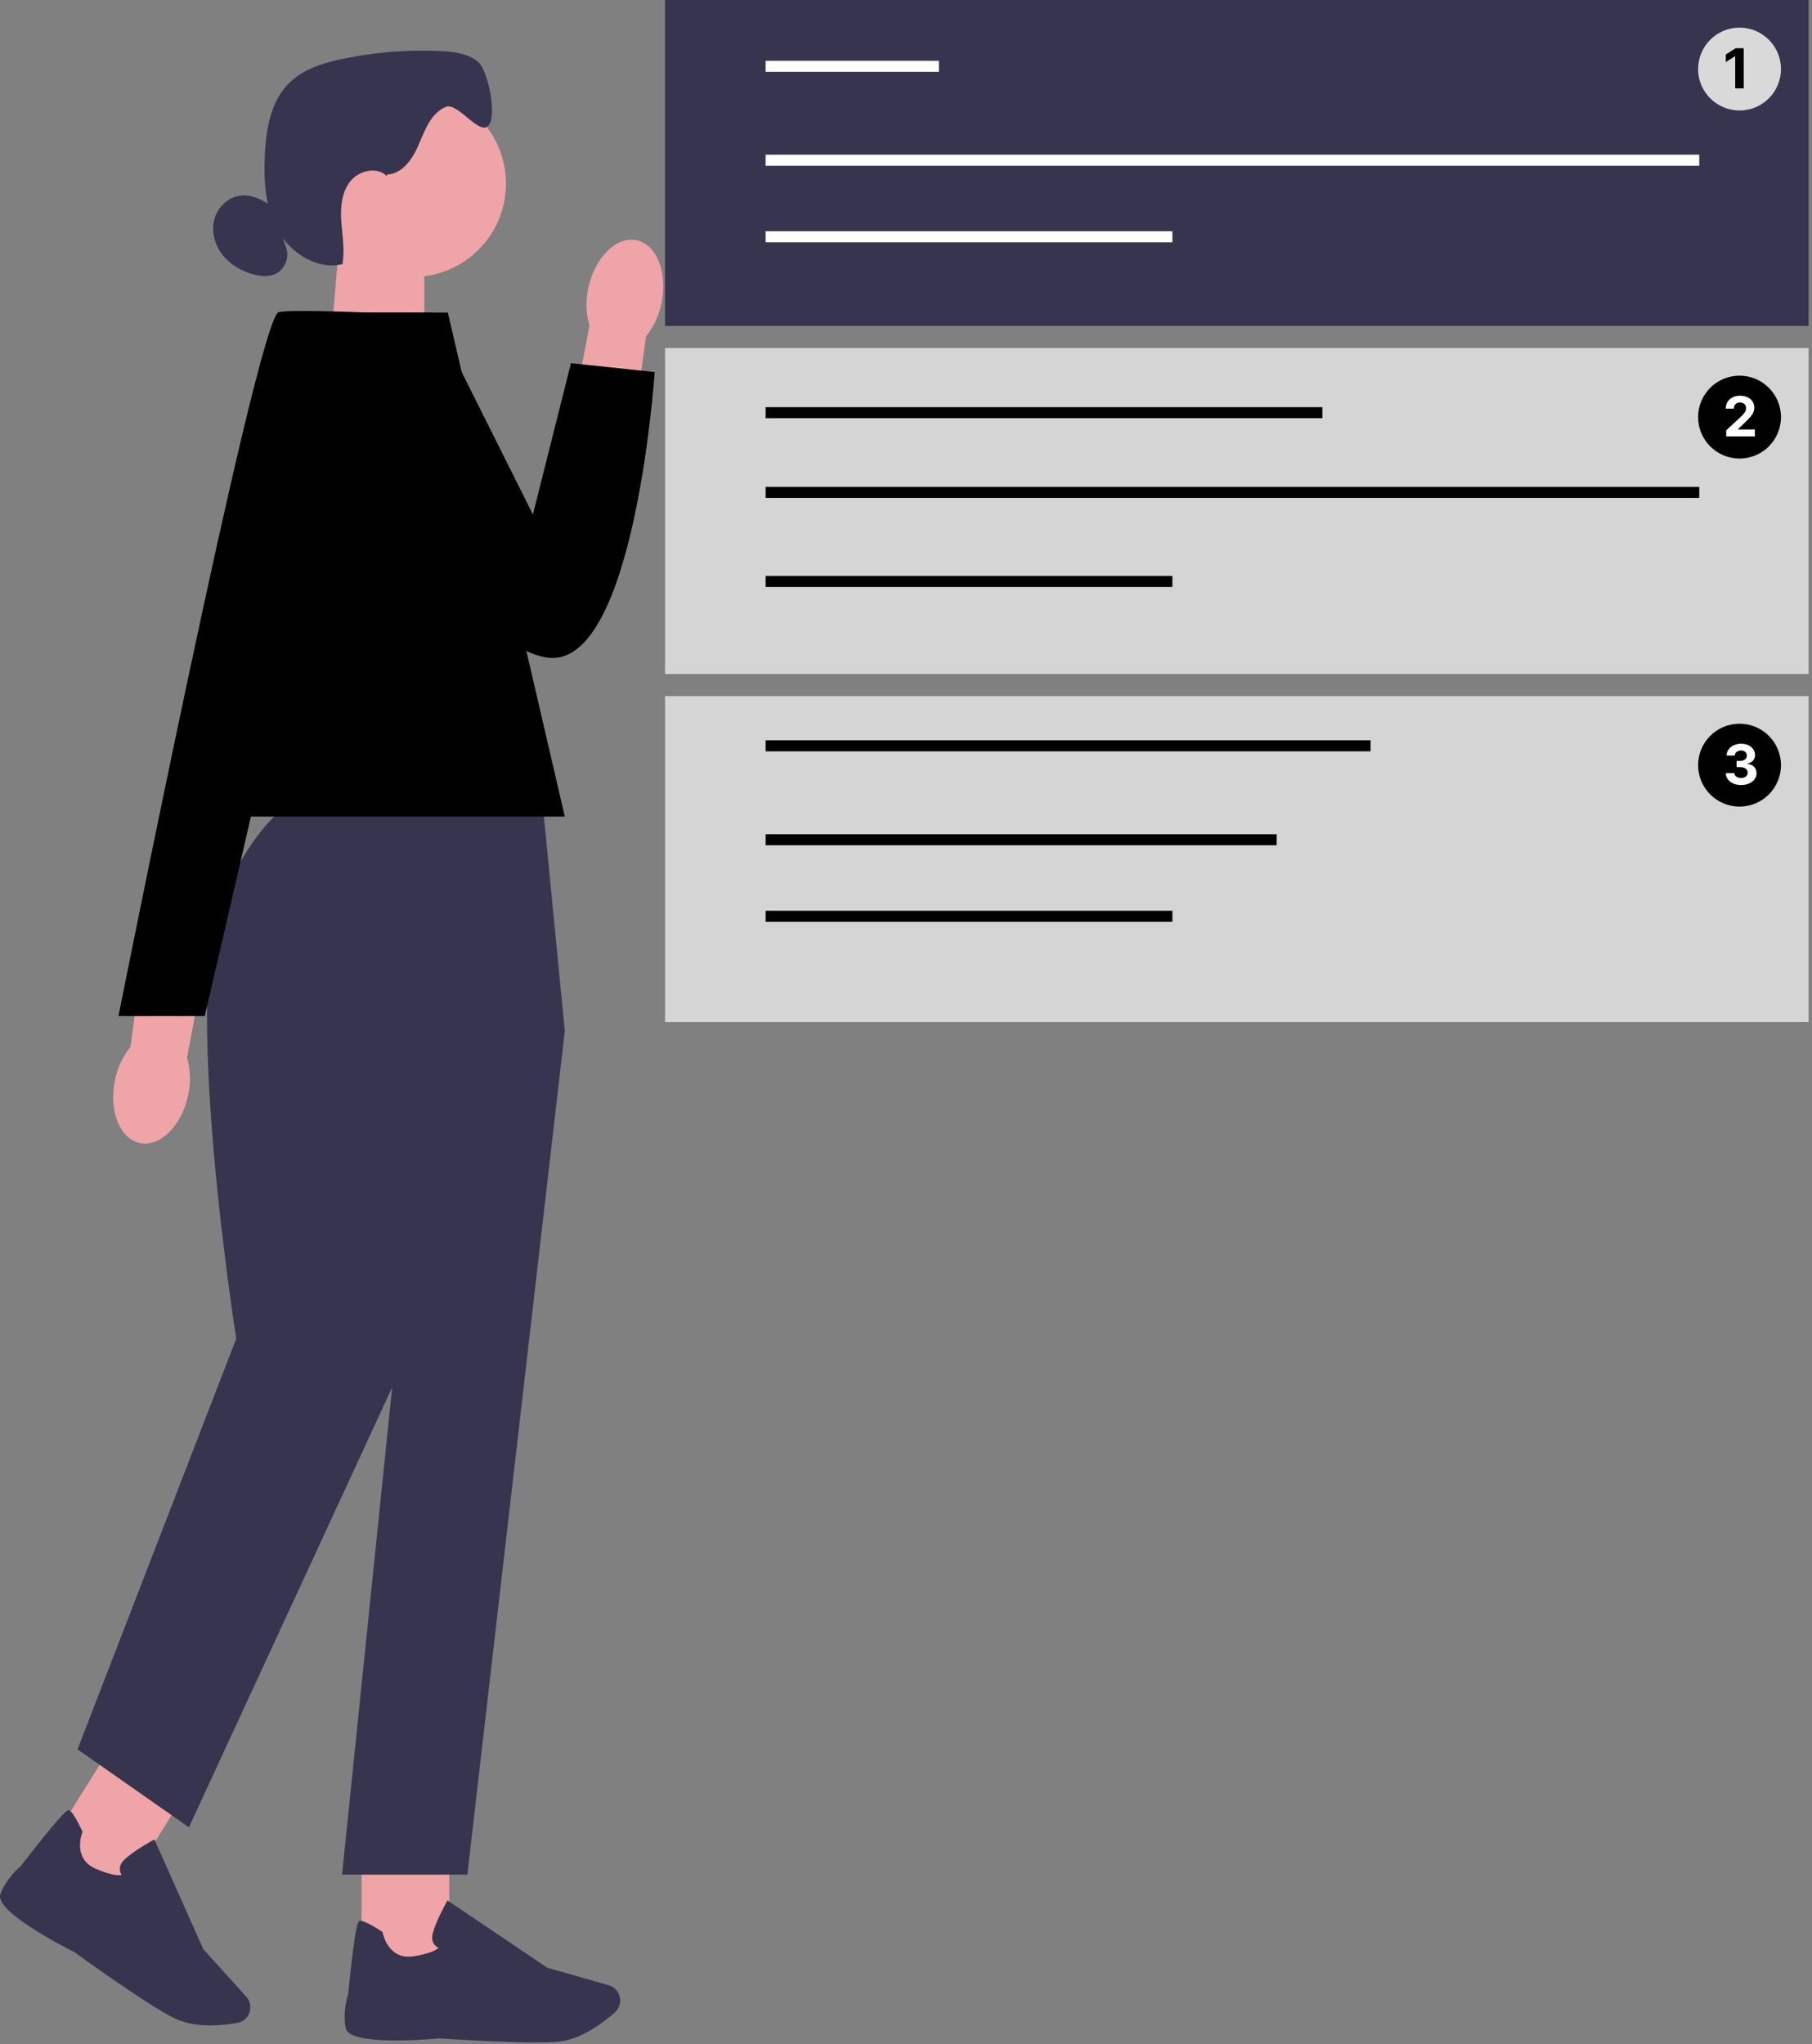 <svg width="328" height="370" viewBox="0 0 328 370" fill="none" xmlns="http://www.w3.org/2000/svg">
<rect x="0" y="0" width="328" height="370" fill="#808080" stroke="none"/>
<path d="M59.867 62.198L76.807 67.768V43.378H61.437L59.867 62.198Z" fill="#EFA4A7"/>
<path d="M74.707 50.128C84.029 50.128 91.587 42.571 91.587 33.248C91.587 23.926 84.029 16.368 74.707 16.368C65.384 16.368 57.827 23.926 57.827 33.248C57.827 42.571 65.384 50.128 74.707 50.128Z" fill="#EFA4A7"/>
<path d="M70.077 31.578C72.907 31.488 74.757 28.638 75.857 26.028C76.957 23.418 78.087 20.428 80.707 19.348C82.847 18.468 86.627 24.418 88.327 22.828C90.087 21.178 88.367 12.698 86.497 11.168C84.627 9.638 82.067 9.348 79.657 9.238C73.777 8.968 67.857 9.438 62.087 10.648C58.517 11.388 54.847 12.508 52.277 15.088C49.017 18.358 48.187 23.298 47.947 27.908C47.707 32.628 47.977 37.568 50.277 41.698C52.577 45.828 57.377 48.878 61.977 47.818C62.437 45.318 61.977 42.748 61.787 40.208C61.607 37.668 61.787 34.928 63.347 32.898C64.907 30.868 68.207 30.078 70.017 31.868" fill="#36344E"/>
<path d="M49.307 37.428C47.617 36.188 45.597 35.158 43.517 35.408C41.267 35.678 39.377 37.528 38.797 39.718C38.217 41.908 38.867 44.318 40.257 46.108C41.647 47.898 43.707 49.078 45.897 49.668C47.157 50.008 48.547 50.148 49.747 49.638C51.527 48.878 52.477 46.608 51.787 44.798" fill="#36344E"/>
<path d="M81.327 333.558H65.457V356.068H81.327V333.558Z" fill="#EFA4A7"/>
<path d="M96.787 369.698C98.457 369.698 99.937 369.658 101.057 369.558C105.277 369.168 109.297 366.058 111.317 364.238C112.227 363.418 112.517 362.118 112.047 360.998C111.707 360.188 111.027 359.588 110.187 359.348L99.047 356.168L81.007 343.998L80.807 344.358C80.727 344.488 78.957 347.678 78.367 349.838C78.137 350.658 78.197 351.338 78.547 351.868C78.787 352.238 79.117 352.448 79.387 352.568C79.057 352.908 78.037 353.598 74.887 354.108C70.287 354.838 69.317 350.068 69.277 349.868L69.247 349.708L69.107 349.618C66.917 348.208 65.567 347.568 65.107 347.708C64.817 347.798 64.327 347.938 63.027 360.928C62.897 361.338 61.977 364.328 62.607 367.178C63.287 370.288 76.867 369.218 79.577 368.968C79.657 368.968 89.827 369.698 96.787 369.698Z" fill="#36344E"/>
<path d="M20.276 315.864L8.364 334.964L21.83 343.362L33.742 324.262L20.276 315.864Z" fill="#EFA4A7"/>
<path d="M38.157 366.608C40.017 366.608 41.727 366.388 42.947 366.168C44.147 365.958 45.087 365.008 45.277 363.798C45.417 362.938 45.157 362.068 44.577 361.418L36.807 352.828L27.947 332.958L27.587 333.158C27.447 333.228 24.257 334.998 22.617 336.518C21.987 337.098 21.677 337.708 21.687 338.338C21.687 338.778 21.857 339.128 22.027 339.378C21.567 339.498 20.337 339.538 17.397 338.298C13.107 336.488 14.807 331.928 14.887 331.738L14.947 331.588L14.877 331.438C13.767 329.078 12.967 327.828 12.497 327.698C12.207 327.618 11.717 327.488 3.737 337.808C3.407 338.078 1.047 340.138 0.067 342.888C-1.003 345.888 11.087 352.158 13.517 353.388C13.587 353.448 26.247 362.648 31.437 365.258C33.497 366.298 35.937 366.618 38.157 366.618L38.157 366.608Z" fill="#36344E"/>
<path d="M53.777 145.288H98.207L102.237 186.618L84.597 339.328H61.917L70.987 251.128L34.197 330.758L14.037 316.648L42.767 242.308C42.767 242.308 32.507 177.548 40.567 161.418C48.627 145.288 53.777 145.288 53.777 145.288Z" fill="#36344E"/>
<path d="M31.677 147.808H102.237L81.067 56.578H50.327L31.677 147.808Z" fill="black"/>
<path d="M119.757 54.788C120.887 49.238 118.817 44.168 115.157 43.468C111.487 42.768 107.607 46.698 106.477 52.248C105.997 54.458 106.067 56.748 106.697 58.938L102.237 82.508L113.767 84.328L116.937 60.898C118.367 59.108 119.337 57.018 119.757 54.788Z" fill="#EFA4A7"/>
<path d="M51.077 56.578H78.187L96.467 93.128L103.357 65.738L118.507 67.348C118.507 67.348 114.927 120.868 99.257 119.058C83.587 117.248 47.057 69.028 51.077 56.578Z" fill="black"/>
<path d="M20.797 195.598C19.667 201.148 21.737 206.218 25.397 206.918C29.067 207.618 32.947 203.688 34.077 198.138C34.557 195.928 34.487 193.638 33.857 191.448L38.317 167.878L26.787 166.058L23.617 189.488C22.187 191.278 21.217 193.368 20.797 195.598Z" fill="#EFA4A7"/>
<path d="M66.527 56.578C66.527 56.578 51.117 55.928 50.317 56.578C46.117 60.018 21.447 183.918 21.447 183.918H37.067L66.517 56.578H66.527Z" fill="black"/>
<path d="M327.383 0H120.383V59H327.383V0Z" fill="#36344E"/>
<path d="M327.383 63H120.383V122H327.383V63Z" fill="#D5D5D5"/>
<path d="M327.383 126H120.383V185H327.383V126Z" fill="#D5D5D5"/>
<circle cx="314.883" cy="138.5" r="7.5" fill="black"/>
<path d="M138.591 12H169.948" stroke="white" stroke-width="2" stroke-miterlimit="10"/>
<path d="M138.591 29H307.591" stroke="white" stroke-width="2" stroke-miterlimit="10"/>
<path d="M138.591 42.855H212.221" stroke="white" stroke-width="2" stroke-miterlimit="10"/>
<path d="M138.591 135H248.091" stroke="black" stroke-width="2" stroke-miterlimit="10"/>
<path d="M138.591 152H231.091" stroke="black" stroke-width="2" stroke-miterlimit="10"/>
<path d="M138.591 165.855H212.221" stroke="black" stroke-width="2" stroke-miterlimit="10"/>
<path d="M138.591 74.703H239.372" stroke="black" stroke-width="2" stroke-miterlimit="10"/>
<path d="M138.591 89.127H307.591" stroke="black" stroke-width="2" stroke-miterlimit="10"/>
<path d="M138.591 105.249H212.221" stroke="black" stroke-width="2" stroke-miterlimit="10"/>
<circle cx="314.883" cy="12.5" r="7.5" fill="#D9D9D9"/>
<circle cx="314.883" cy="75.5" r="7.5" fill="black"/>
<path d="M315.636 8.727V16H314.099V10.187H314.056L312.391 11.231V9.867L314.191 8.727H315.636Z" fill="black"/>
<path d="M312.472 79V77.892L315.061 75.495C315.281 75.282 315.466 75.09 315.615 74.92C315.767 74.749 315.881 74.582 315.96 74.419C316.038 74.253 316.077 74.075 316.077 73.883C316.077 73.67 316.028 73.486 315.931 73.332C315.834 73.176 315.701 73.057 315.533 72.974C315.365 72.888 315.175 72.846 314.962 72.846C314.739 72.846 314.545 72.891 314.379 72.981C314.214 73.071 314.086 73.2 313.996 73.368C313.906 73.536 313.861 73.736 313.861 73.968H312.401C312.401 73.492 312.509 73.079 312.724 72.729C312.94 72.378 313.242 72.107 313.63 71.915C314.018 71.724 314.466 71.628 314.972 71.628C315.493 71.628 315.946 71.72 316.332 71.905C316.721 72.087 317.022 72.34 317.238 72.665C317.453 72.989 317.561 73.361 317.561 73.78C317.561 74.055 317.507 74.326 317.398 74.593C317.291 74.861 317.101 75.158 316.826 75.484C316.551 75.809 316.164 76.198 315.665 76.653L314.603 77.693V77.743H317.657V79H312.472Z" fill="white"/>
<path d="M315.161 142.099C314.63 142.099 314.158 142.008 313.744 141.826C313.332 141.641 313.006 141.388 312.767 141.066C312.53 140.742 312.408 140.368 312.401 139.944H313.95C313.959 140.121 314.017 140.278 314.124 140.413C314.232 140.545 314.377 140.648 314.557 140.722C314.737 140.795 314.939 140.832 315.164 140.832C315.398 140.832 315.606 140.79 315.786 140.707C315.965 140.625 316.106 140.51 316.208 140.363C316.31 140.216 316.361 140.047 316.361 139.855C316.361 139.661 316.306 139.489 316.197 139.34C316.091 139.189 315.937 139.07 315.736 138.985C315.537 138.9 315.3 138.857 315.026 138.857H314.347V137.728H315.026C315.258 137.728 315.462 137.688 315.64 137.607C315.82 137.527 315.96 137.415 316.059 137.273C316.158 137.129 316.208 136.961 316.208 136.769C316.208 136.587 316.164 136.427 316.077 136.29C315.991 136.15 315.871 136.041 315.714 135.963C315.561 135.885 315.381 135.846 315.175 135.846C314.966 135.846 314.776 135.884 314.603 135.96C314.43 136.033 314.292 136.138 314.188 136.276C314.083 136.413 314.028 136.574 314.021 136.759H312.547C312.554 136.339 312.674 135.97 312.906 135.651C313.138 135.331 313.45 135.081 313.843 134.901C314.238 134.719 314.685 134.628 315.182 134.628C315.684 134.628 316.123 134.719 316.499 134.901C316.876 135.084 317.168 135.33 317.376 135.64C317.587 135.948 317.691 136.293 317.689 136.677C317.691 137.084 317.565 137.424 317.309 137.696C317.056 137.968 316.725 138.141 316.318 138.214V138.271C316.853 138.34 317.26 138.526 317.54 138.829C317.821 139.129 317.961 139.506 317.959 139.958C317.961 140.372 317.842 140.741 317.6 141.062C317.361 141.384 317.031 141.638 316.609 141.822C316.188 142.007 315.705 142.099 315.161 142.099Z" fill="white"/>
</svg>
